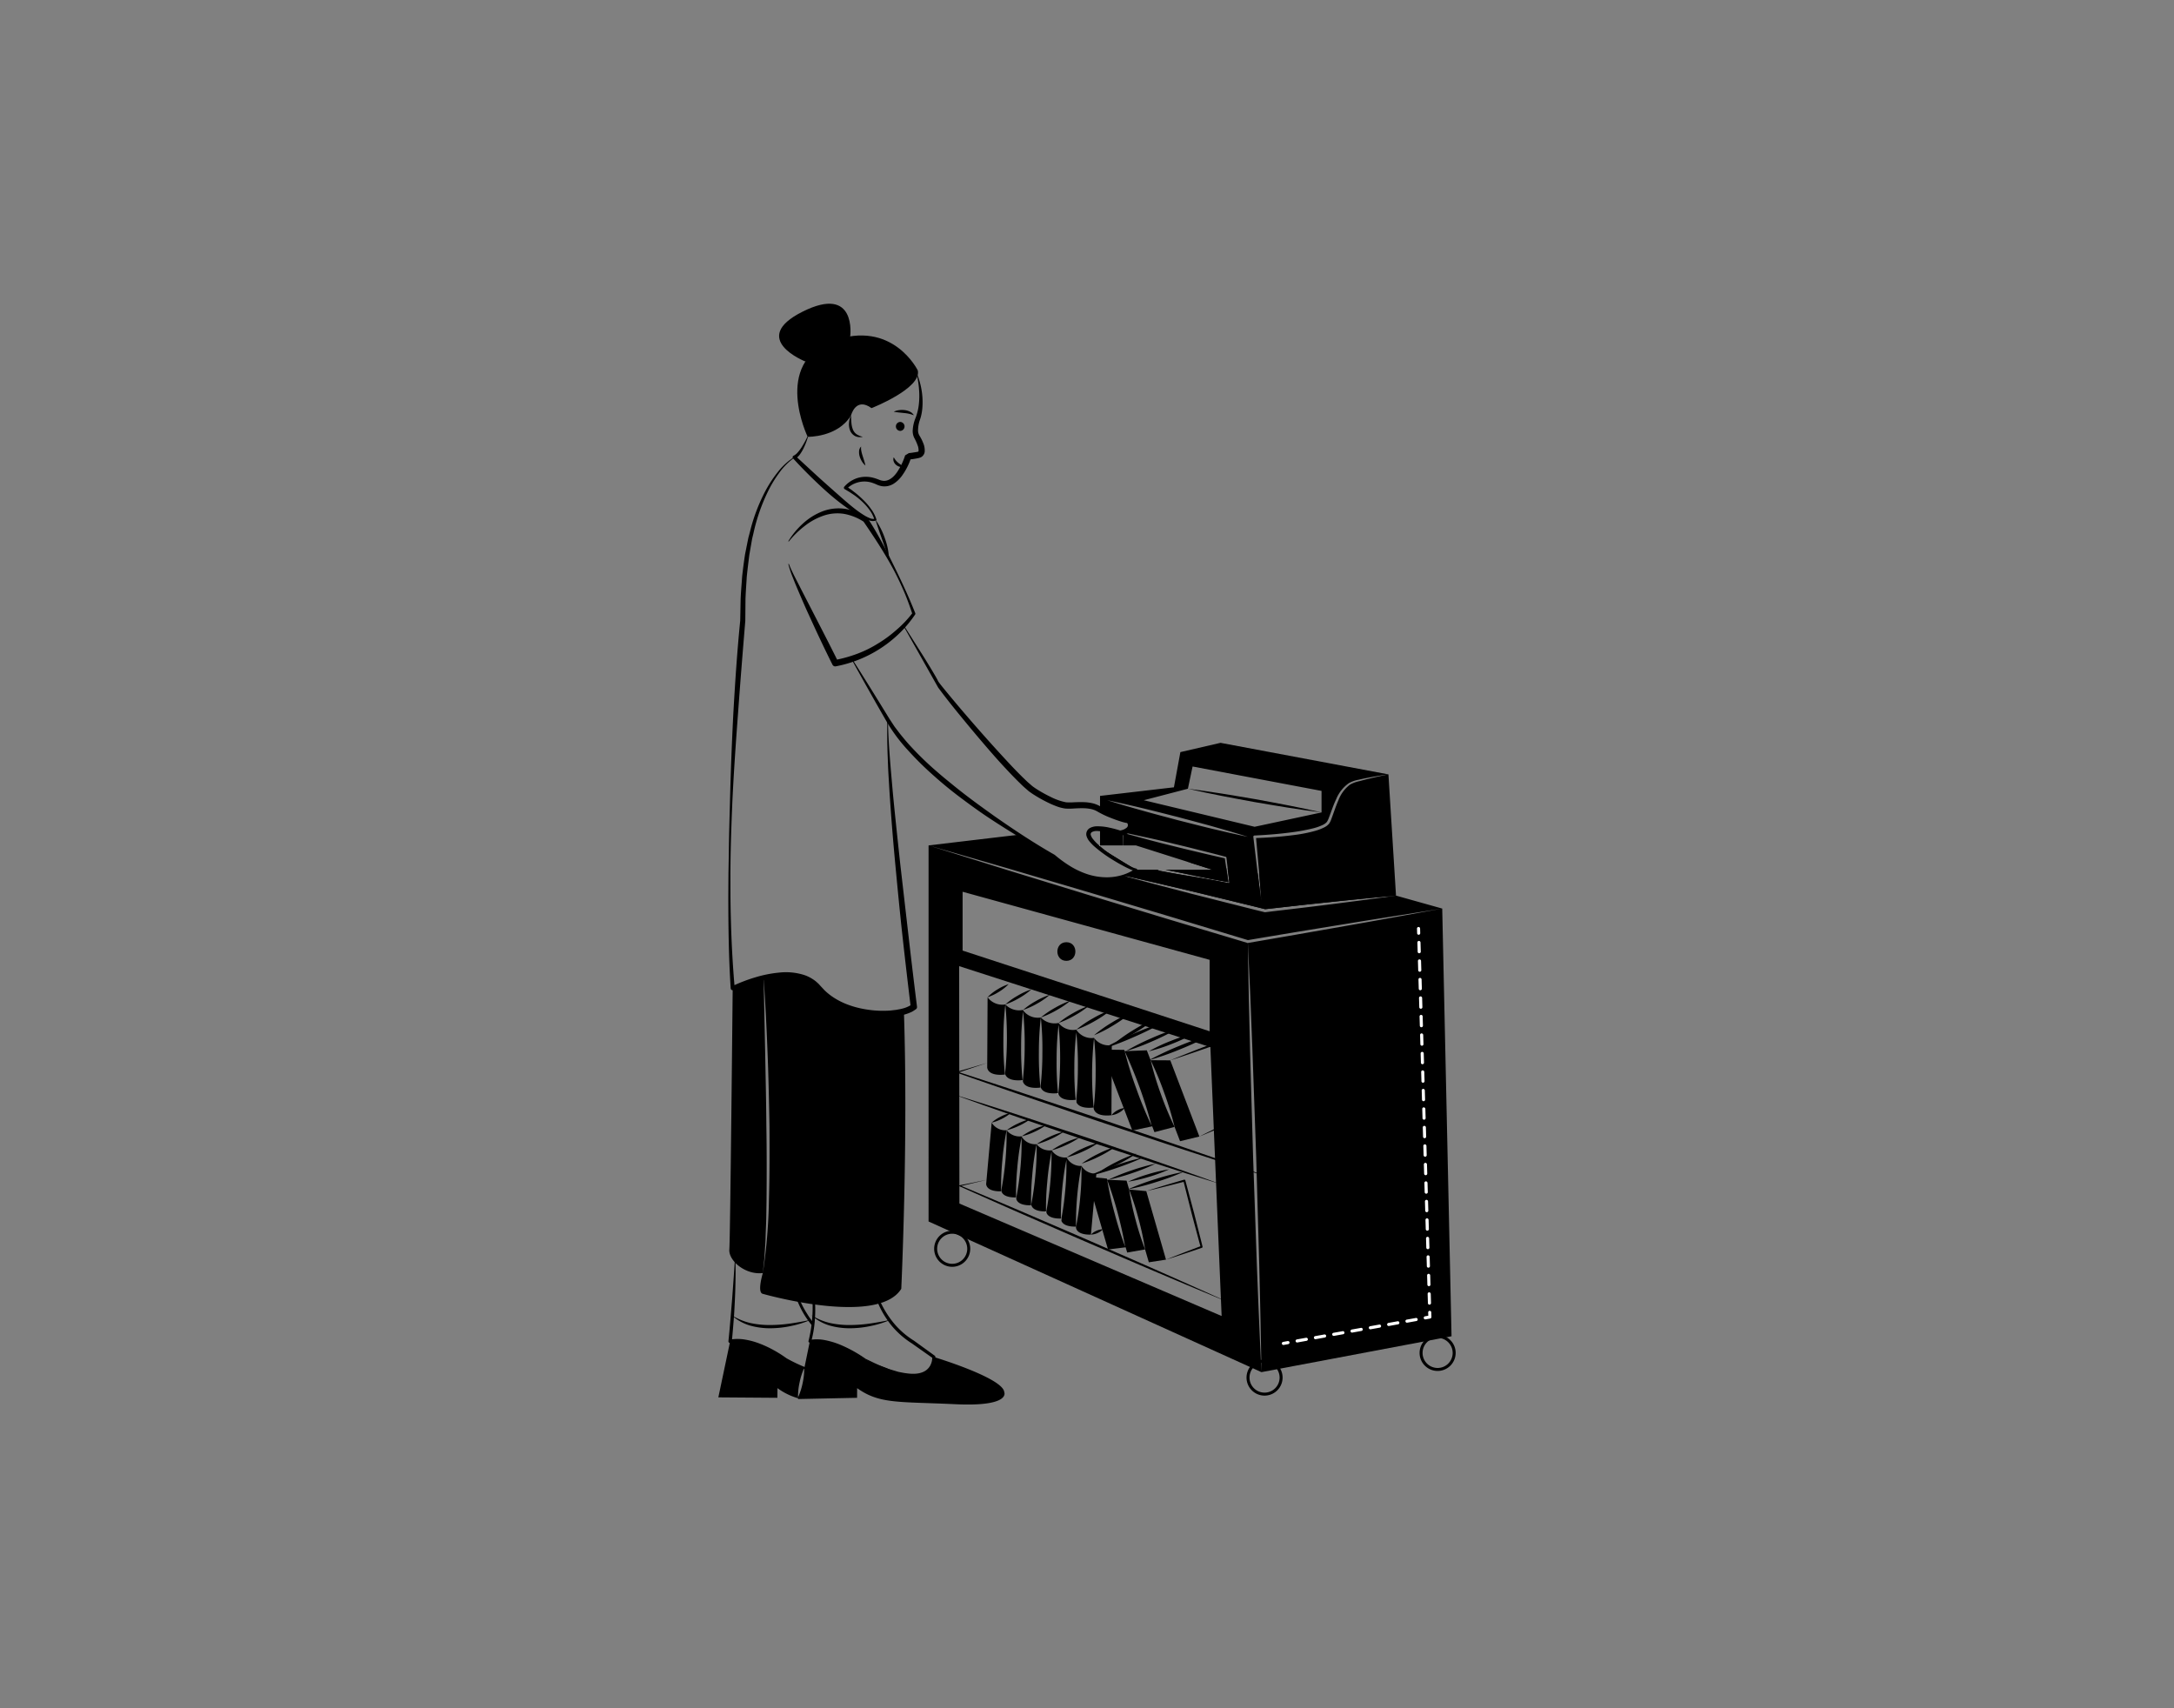 <svg id="Layer_1" data-name="Layer 1" xmlns="http://www.w3.org/2000/svg" viewBox="0 0 700 550"><rect x="0" y="0" width="700" height="550" fill="#808080" stroke="none"/><title>printing paper</title><path d="M394.847,279.516l-12.39-2.01,8,2.55h-15.19q1.17.21,2.34.45c2.33.45,4.67.94,7,1.43,1.84.4,3.7.75,5.55,1.11,1.78.36,3.58.66,5.37.99Zm6.97,23.17c-.04.01-.07.01-.11.02l.2.01Zm5.54-9.96c-.03,0-.06.01-.09.01l.17.01C407.407,292.736,407.387,292.736,407.357,292.726Zm0,0c-.03,0-.06.01-.09.01l.17.01C407.407,292.736,407.387,292.736,407.357,292.726Zm0,0c-.03,0-.06.01-.09.01l.17.01C407.407,292.736,407.387,292.736,407.357,292.726Zm-53.16-19.76v-.03l-.06-.01h-.01l-.43-.07c.16.14.33.28.5.41,1.15.93,2.45,1.87,3.77,2.74.6.39,1.21.78,1.81,1.14.45.28.89.54,1.31.78.2.11.39.22.58.32a29.356,29.356,0,0,0,2.82,1.41c.17.07.33.13.47.18a3.988,3.988,0,0,0,.5.16,2.152,2.152,0,0,0,.29.06Zm51.25,8.26.32,3.95.4,5.27-.7-5.24-.51-4.06-9.66-1.56.54,4.61a.142.142,0,0,1-.12.15h-.05c-1.85-.35-3.7-.73-5.56-1.06-1.85-.33-3.71-.66-5.58-.96-3.72-.61-7.44-1.23-11.15-1.96a.107.107,0,0,1-.06-.02c-.22-.09-.44-.19-.66-.29h-6.91a13.538,13.538,0,0,1-3.79,1.86c3.35.75,6.7,1.53,10.05,2.29l11.83,2.78,11.81,2.86c3.9.96,7.82,1.89,11.71,2.88,7-.77,14-1.59,21.01-2.3,7.04-.74,14.08-1.45,21.13-2.07Zm44.05,7.13c-7.01,1-14.02,1.91-21.04,2.8-7.02.91-14.05,1.69-21.08,2.55a.881.881,0,0,1-.16-.01h-.01c-3.94-.95-7.86-1.97-11.79-2.95l-11.77-2.98-11.76-3.07c-3.37-.9-6.74-1.79-10.1-2.72-4.49,1.43-12.49,1.91-22.38-6.43,0,0-4.7-2.56-11.4-6.79l-29.02,3.44,25.78,7.47,25.74,7.6,25.71,7.68,25.6,7.74q15.585-2.64,31.21-5.16c10.44-1.72,20.9-3.34,31.35-5Zm-42.14,4.37c-.03,0-.06.01-.09.01l.17.01C407.407,292.736,407.387,292.736,407.357,292.726Zm0,0c-.03,0-.06.01-.09.01l.17.01C407.407,292.736,407.387,292.736,407.357,292.726Zm-5.58,10.43.01.45h.01Zm.04-.47c-.04.01-.07.01-.11.02l.2.01Zm-.04.47.01.45h.01Zm.04-.47c-.04.01-.07.01-.11.02l.2.01Zm-.04.47.01.45h.01Zm.04-.47c-.04.01-.07.01-.11.02l.2.01Zm62.56-10.16c-10.41,1.88-20.82,3.81-31.24,5.62q-15.63,2.775-31.28,5.45a.127.127,0,0,1-.06.01l.78,16.87.68,17.32,1.22,34.66.98,34.66c.28,11.56.55,23.11.71,34.67l61.21-11.55Zm-62.56,10.16c-.04.01-.07.01-.11.02l.2.01Zm-.03.92h.01l-.02-.45Zm.03-.92c-.04.01-.07.01-.11.02l.2.01Zm-.04.47.01.45h.01Zm.04-.47c-.04.01-.07.01-.11.02l.2.01Zm-.04.47.01.45h.01Zm2.91,103.99-1.21-34.66-.99-34.66-.4-17.34-.3-16.88a.675.675,0,0,1-.14-.02l-25.71-7.7-25.68-7.8-25.66-7.88-25.61-8.01V393.276l107.18,48.51C405.597,430.246,405.137,418.697,404.687,407.146Zm-94.74-120.03,79.54,21.92v23l-79.54-25.98Zm-1.03,100.39-.08-76.44,80.89,26.08,3.62,86.57Zm92.9-84.82c-.04.01-.07.01-.11.02l.2.01Zm-.04.47.01.45h.01Zm5.58-10.43c-.03,0-.06.01-.09.01l.17.01C407.407,292.736,407.387,292.736,407.357,292.726Z"/><polygon points="401.797 303.606 401.787 303.606 401.777 303.156 401.797 303.606" fill="#fff"/><path d="M401.907,302.716l-.2-.01c.04-.01.07-.01.11-.02Z" fill="#fff"/><polygon points="401.797 303.606 401.787 303.606 401.777 303.156 401.797 303.606" fill="#fff"/><path d="M394.847,279.516l-.47-3.17c-2.71-.61-5.41-1.23-8.11-1.88q-4.14-.96-8.27-2-4.14-1.005-8.25-2.1l-8.11-2.2-.04,4.03h4.15l16.71,5.31,8,2.55h-15.19q1.17.21,2.34.45c2.33.45,4.67.94,7,1.43,1.84.4,3.7.75,5.55,1.11,1.78.36,3.58.66,5.37.99Zm0,0-.47-3.17c-2.71-.61-5.41-1.23-8.11-1.88q-4.14-.96-8.27-2-4.14-1.005-8.25-2.1l-8.11-2.2-.04,4.03h4.15l16.71,5.31,8,2.55h-15.19q1.17.21,2.34.45c2.33.45,4.67.94,7,1.43,1.84.4,3.7.75,5.55,1.11,1.78.36,3.58.66,5.37.99Zm0,0-.47-3.17c-2.71-.61-5.41-1.23-8.11-1.88q-4.14-.96-8.27-2-4.14-1.005-8.25-2.1l-8.11-2.2-.04,4.03h4.15l16.71,5.31,8,2.55h-15.19q1.17.21,2.34.45c2.33.45,4.67.94,7,1.43,1.84.4,3.7.75,5.55,1.11,1.78.36,3.58.66,5.37.99Zm0,0-.47-3.17c-2.71-.61-5.41-1.23-8.11-1.88q-4.14-.96-8.27-2-4.14-1.005-8.25-2.1l-8.11-2.2-.04,4.03h4.15l16.71,5.31,8,2.55h-15.19q1.17.21,2.34.45c2.33.45,4.67.94,7,1.43,1.84.4,3.7.75,5.55,1.11,1.78.36,3.58.66,5.37.99Zm0,0-.47-3.17c-2.71-.61-5.41-1.23-8.11-1.88q-4.14-.96-8.27-2-4.14-1.005-8.25-2.1l-8.11-2.2-.04,4.03h4.15l16.71,5.31,8,2.55h-15.19q1.17.21,2.34.45c2.33.45,4.67.94,7,1.43,1.84.4,3.7.75,5.55,1.11,1.78.36,3.58.66,5.37.99Zm0,0-.47-3.17c-2.71-.61-5.41-1.23-8.11-1.88q-4.14-.96-8.27-2-4.14-1.005-8.25-2.1l-8.11-2.2-.04,4.03h4.15l16.71,5.31,8,2.55h-15.19q1.17.21,2.34.45c2.33.45,4.67.94,7,1.43,1.84.4,3.7.75,5.55,1.11,1.78.36,3.58.66,5.37.99Zm0,0-.47-3.17c-2.71-.61-5.41-1.23-8.11-1.88q-4.14-.96-8.27-2-4.14-1.005-8.25-2.1l-8.11-2.2-.04,4.03h4.15l16.71,5.31,8,2.55h-15.19q1.17.21,2.34.45c2.33.45,4.67.94,7,1.43,1.84.4,3.7.75,5.55,1.11,1.78.36,3.58.66,5.37.99Zm-33.37-11.44c-.25.07-.52.13-.82.19a28.99,28.99,0,0,0-6.46-1.45v5.38h7.32Zm-7.28,4.89v.3c1.15.93,2.45,1.87,3.77,2.74.61.4,1.22.79,1.81,1.14.45.28.89.54,1.31.78.2.11.39.22.58.32a29.356,29.356,0,0,0,2.82,1.41c.17.07.33.13.47.18a3.988,3.988,0,0,0,.5.16,2.152,2.152,0,0,0,.29.06Zm92.86-23.64c-2.12.43-4.23.89-6.33,1.4-1.05.25-2.09.53-3.13.81a9.793,9.793,0,0,0-2.94,1.11,11.205,11.205,0,0,0-3.69,4.98c-.86,1.95-1.51,4-2.28,6.05a5.724,5.724,0,0,1-.78,1.57,4.786,4.786,0,0,1-1.41,1.09,16.056,16.056,0,0,1-3.12,1.2,45.573,45.573,0,0,1-6.42,1.28c-4.16.55-8.33.86-12.52,1.01l.9,10.08.11,1.32.32,3.95.4,5.27-.7-5.24-.51-4.06-.15-1.18-1.25-10.5a.408.408,0,0,1,.36-.46h.04c4.3-.2,8.61-.55,12.87-1.16a57.357,57.357,0,0,0,6.29-1.23,15.873,15.873,0,0,0,2.94-1.09,4.118,4.118,0,0,0,1.15-.86,5.403,5.403,0,0,0,.65-1.32c.78-1.99,1.42-4.07,2.38-6.05a11.75,11.75,0,0,1,4.1-5.16,10.243,10.243,0,0,1,3.13-1.09c1.06-.25,2.12-.47,3.18-.67,2.13-.41,4.26-.77,6.41-1.05l-54.06-10.16-12.93,2.99-2.08,11.33-23.79,2.77v4.42a35.101,35.101,0,0,0,8.89,3.44c.75,0,2.27,2.74-1.38,3.89l8.19,1.78q4.155.915,8.28,1.93c2.76.66,5.51,1.33,8.26,2.04q4.125,1.02,8.25,2.11a.265.265,0,0,1,.2.22l.41,3.5.54,4.61a.142.142,0,0,1-.12.15h-.05c-1.85-.35-3.7-.73-5.56-1.06-1.85-.33-3.71-.66-5.58-.96-3.72-.61-7.44-1.23-11.15-1.96a.107.107,0,0,1-.06-.02c-.22-.09-.44-.19-.66-.29h-6.91a13.538,13.538,0,0,1-3.79,1.86c3.35.75,6.7,1.53,10.05,2.29l11.83,2.78,11.81,2.86c3.9.96,7.82,1.89,11.71,2.88,7-.77,14-1.59,21.01-2.3,7.04-.74,14.08-1.45,21.13-2.07Zm-64.57,4.62,1.51-7.16,41.52,7.86v6.93l-21.54,4.62-35.69-8.55Zm7.88,12.91c-3.8-.91-7.57-1.89-11.35-2.84-3.76-1.02-7.54-1.99-11.29-3.06-3.75-1.05-7.5-2.13-11.22-3.31,3.82.78,7.62,1.67,11.41,2.57,3.8.91,7.57,1.89,11.35,2.84,3.76,1.02,7.54,1.99,11.29,3.05l5.62,1.61c1.87.57,3.74,1.11,5.6,1.71-1.91-.38-3.81-.83-5.72-1.24Zm4.48,12.66-.47-3.17c-2.71-.61-5.41-1.23-8.11-1.88q-4.14-.96-8.27-2-4.14-1.005-8.25-2.1l-8.11-2.2-.04,4.03h4.15l16.71,5.31,8,2.55h-15.19q1.17.21,2.34.45c2.33.45,4.67.94,7,1.43,1.84.4,3.7.75,5.55,1.11,1.78.36,3.58.66,5.37.99Zm12.51,13.21c-.03,0-.06.01-.09.01l.17.01C407.407,292.736,407.387,292.736,407.357,292.726Zm-12.51-13.21-.47-3.17c-2.71-.61-5.41-1.23-8.11-1.88q-4.14-.96-8.27-2-4.14-1.005-8.25-2.1l-8.11-2.2-.04,4.03h4.15l16.71,5.31,8,2.55h-15.19q1.17.21,2.34.45c2.33.45,4.67.94,7,1.43,1.84.4,3.7.75,5.55,1.11,1.78.36,3.58.66,5.37.99Zm0,0-.47-3.17c-2.71-.61-5.41-1.23-8.11-1.88q-4.14-.96-8.27-2-4.14-1.005-8.25-2.1l-8.11-2.2-.04,4.03h4.15l16.71,5.31,8,2.55h-15.19q1.17.21,2.34.45c2.33.45,4.67.94,7,1.43,1.84.4,3.7.75,5.55,1.11,1.78.36,3.58.66,5.37.99Zm0,0-.47-3.17c-2.71-.61-5.41-1.23-8.11-1.88q-4.14-.96-8.27-2-4.14-1.005-8.25-2.1l-8.11-2.2-.04,4.03h4.15l16.71,5.31,8,2.55h-15.19q1.17.21,2.34.45c2.33.45,4.67.94,7,1.43,1.84.4,3.7.75,5.55,1.11,1.78.36,3.58.66,5.37.99Zm0,0-.47-3.17c-2.71-.61-5.41-1.23-8.11-1.88q-4.14-.96-8.27-2-4.14-1.005-8.25-2.1l-8.11-2.2-.04,4.03h4.15l16.71,5.31,8,2.55h-15.19q1.17.21,2.34.45c2.33.45,4.67.94,7,1.43,1.84.4,3.7.75,5.55,1.11,1.78.36,3.58.66,5.37.99Zm0,0-.47-3.17c-2.71-.61-5.41-1.23-8.11-1.88q-4.14-.96-8.27-2-4.14-1.005-8.25-2.1l-8.11-2.2-.04,4.03h4.15l16.71,5.31,8,2.55h-15.19q1.17.21,2.34.45c2.33.45,4.67.94,7,1.43,1.84.4,3.7.75,5.55,1.11,1.78.36,3.58.66,5.37.99Z"/><path d="M407.437,292.746l-.17-.01c.03,0,.06-.01.09-.01C407.387,292.736,407.407,292.736,407.437,292.746Z" fill="#fff"/><path d="M382.491,253.949c3.62.44,7.221.984,10.82,1.543,3.599.557,7.183,1.2,10.776,1.795,3.579.672,7.165,1.304,10.737,2.015,3.572.712,7.141,1.438,10.691,2.27-3.62-.438-7.222-.982-10.821-1.541-3.599-.56-7.183-1.199-10.775-1.797-3.578-.675-7.165-1.303-10.737-2.016C389.611,255.507,386.042,254.78,382.491,253.949Z"/><path d="M407.171,449.342a5.807,5.807,0,1,1,5.807-5.807A5.813,5.813,0,0,1,407.171,449.342Zm0-10.651a4.844,4.844,0,1,0,4.844,4.845A4.849,4.849,0,0,0,407.171,438.69Z"/><path d="M306.595,407.869a5.807,5.807,0,1,1,5.807-5.807A5.813,5.813,0,0,1,306.595,407.869Zm0-10.65a4.844,4.844,0,1,0,4.844,4.844A4.849,4.849,0,0,0,306.595,397.218Z"/><path d="M462.896,441.402a5.807,5.807,0,1,1,5.807-5.807A5.813,5.813,0,0,1,462.896,441.402Zm0-10.65a4.844,4.844,0,1,0,4.844,4.844A4.849,4.849,0,0,0,462.896,430.752Z"/><path d="M306.595,352.21c7.294,2.237,14.555,4.576,21.81,6.931l21.726,7.18,21.653,7.396,10.801,3.775,10.767,3.874-10.922-3.415-10.888-3.514L349.816,367.255l-21.653-7.398C320.959,357.353,313.76,354.833,306.595,352.21Z"/><path d="M391.455,371.647c.332-3.683.772-7.351,1.228-11.017.445-3.667.966-7.323,1.488-10.979.545-3.652,1.092-7.305,1.714-10.946l.938-5.461c.348-1.815.663-3.635,1.04-5.446-.156,1.843-.375,3.677-.561,5.516l-.665,5.501c-.446,3.667-.967,7.323-1.49,10.979-.546,3.652-1.093,7.304-1.716,10.946C392.819,364.382,392.191,368.023,391.455,371.647Z"/><path d="M317.653,379.871l-8.612,2.078.03-.315c7.277,3.064,14.554,6.129,21.806,9.251,7.248,3.132,14.518,6.212,21.748,9.387,7.231,3.17,14.484,6.292,21.694,9.51,7.226,3.181,14.426,6.425,21.622,9.677-7.294-3.026-14.583-6.062-21.846-9.159-7.279-3.06-14.516-6.218-21.774-9.326-7.26-3.104-14.479-6.302-21.721-9.449-7.237-3.156-14.449-6.371-21.662-9.585a.165.165,0,0,1-.09-.216.175.175,0,0,1,.12-.099Z"/><path d="M328.968,365.86a21.167,21.167,0,0,1,3.767-2.169,20.926,20.926,0,0,1,4.099-1.447,20.921,20.921,0,0,1-3.767,2.169A21.167,21.167,0,0,1,328.968,365.86Z"/><path d="M324.117,363.896a20.381,20.381,0,0,1,3.674-2.167,20.147,20.147,0,0,1,4.012-1.448,20.131,20.131,0,0,1-3.674,2.167A20.381,20.381,0,0,1,324.117,363.896Z"/><path d="M319.269,361.456a13.992,13.992,0,0,1,2.949-1.938,13.828,13.828,0,0,1,3.307-1.229,13.829,13.829,0,0,1-2.949,1.938A13.991,13.991,0,0,1,319.269,361.456Z"/><path d="M333.768,368.395a26.062,26.062,0,0,1,4.206-2.37,25.78,25.78,0,0,1,4.538-1.649,25.758,25.758,0,0,1-4.206,2.37A26.058,26.058,0,0,1,333.768,368.395Z"/><path d="M338.619,370.36a27.242,27.242,0,0,1,4.304-2.415,26.928,26.928,0,0,1,4.636-1.694,26.909,26.909,0,0,1-4.304,2.415A27.221,27.221,0,0,1,338.619,370.36Z"/><path d="M343.44,372.661a31.249,31.249,0,0,1,4.937-2.786A30.871,30.871,0,0,1,353.697,367.917a30.889,30.889,0,0,1-4.937,2.786A31.228,31.228,0,0,1,343.44,372.661Z"/><path d="M348.291,374.638a36.802,36.802,0,0,1,5.225-3.098,36.412,36.412,0,0,1,5.621-2.303,36.365,36.365,0,0,1-5.225,3.098A36.796,36.796,0,0,1,348.291,374.638Z"/><path d="M324.117,363.896a85.412,85.412,0,0,0-1.38,9.79,87.761,87.761,0,0,0-.39,9.87s-4.48.32-4.82-2.3l1.78-19.8A5.12,5.12,0,0,0,324.117,363.896Z"/><path d="M333.767,368.396a85.412,85.412,0,0,0-1.38,9.79,87.747,87.747,0,0,0-.39,9.87s-4.4.31-4.8-2.23v-.01a90.646,90.646,0,0,0,1.35-9.65,85.624,85.624,0,0,0,.38-9.88,85.395,85.395,0,0,0-1.38,9.79,87.512,87.512,0,0,0-.39,9.45c-.44.03-4.37.16-4.76-2.22a98.369,98.369,0,0,0,1.72-19.41,5.346,5.346,0,0,0,4.85,1.96l-.01.1A5.12,5.12,0,0,0,333.767,368.396Z"/><path d="M353.027,377.836l-1.76,19.66s-4.48.32-4.82-2.3l.01-.13v-.01a87.809,87.809,0,0,0,1.38-9.78,85.617,85.617,0,0,0,.38-9.88,97.188,97.188,0,0,0-1.76,19.52c-.27.02-4.33.22-4.78-2.18a88.512,88.512,0,0,0,1.31-9.44,85.366,85.366,0,0,0,.38-9.87,87.657,87.657,0,0,0-1.38,9.79,86.4,86.4,0,0,0-.39,9.11c-.6.03-4.3.11-4.72-2.17a98.676,98.676,0,0,0,1.7-19.32,85.395,85.395,0,0,0-1.38,9.79,86.484,86.484,0,0,0-.4,9.4c-.48.03-4.36.15-4.75-2.22a85.644,85.644,0,0,0,1.33-9.53,83.456,83.456,0,0,0,.39-9.88,5.346,5.346,0,0,0,4.85,1.96,5.143,5.143,0,0,0,4.82,2.3,5.065,5.065,0,0,0,4.79,2.73A5.111,5.111,0,0,0,353.027,377.836Z"/><path d="M353.697,377.477a46.622,46.622,0,0,1,5.91-3.439,46.07,46.07,0,0,1,6.307-2.644,46.095,46.095,0,0,1-5.91,3.439A46.592,46.592,0,0,1,353.697,377.477Z"/><path d="M322.397,383.306a2.196,2.196,0,0,1-.05.25l.03-.33A.189.189,0,0,0,322.397,383.306Z" fill="#fff"/><path d="M332.047,387.806a2.209,2.209,0,0,1-.05.25l.03-.33A.189.189,0,0,0,332.047,387.806Z" fill="#fff"/><path d="M336.877,390.156c-.02.12-.05.23-.07.35-.01-.16-.01-.32-.01-.48h.05A.611.611,0,0,0,336.877,390.156Z" fill="#fff"/><path d="M341.647,392.606a.493.493,0,0,0,.03.13c-.02.12-.05.23-.07.35-.01-.25-.02-.51-.01-.76h.08Z" fill="#fff"/><path d="M346.467,394.916l-.01.14v-.14Z" fill="#fff"/><path d="M327.177,385.756a.142.142,0,0,0,.02.06v.01c-.01.04-.02.09-.03.13,0-.14-.01-.29-.01-.43h.04Z" fill="#fff"/><path d="M351.264,397.498a5.338,5.338,0,0,1,1.784-1.22,5.282,5.282,0,0,1,2.105-.493,5.279,5.279,0,0,1-1.784,1.22A5.342,5.342,0,0,1,351.264,397.498Z"/><path d="M363.106,382.954a81.677,81.677,0,0,1,8.884-3.306,80.722,80.722,0,0,1,9.176-2.377,80.771,80.771,0,0,1-8.884,3.306A81.727,81.727,0,0,1,363.106,382.954Z"/><path d="M356.792,379.876a65.374,65.374,0,0,1,7.509-3.026,64.539,64.539,0,0,1,7.796-2.185,64.583,64.583,0,0,1-7.509,3.026A65.285,65.285,0,0,1,356.792,379.876Z"/><path d="M363.252,380.457a47.523,47.523,0,0,1,6.473-2.408,46.989,46.989,0,0,1,6.729-1.557,47.015,47.015,0,0,1-6.473,2.408A47.553,47.553,0,0,1,363.252,380.457Z"/><path d="M365.647,392.766a90.663,90.663,0,0,0,3.06,9.51l-5.77,1-.49-1.69-5.68.71-6.8-23.46,6.42.63.11.37a107.251,107.251,0,0,0,2.42,10.94,110.035,110.035,0,0,0,3.39,10.67,127.675,127.675,0,0,0-5.81-21.61l6.24.29.83,2.87A87.448,87.448,0,0,0,365.647,392.766Z"/><path d="M375.437,405.566l-5.53.85-1.2-4.14a89.287,89.287,0,0,0-2.09-9.77,86.923,86.923,0,0,0-3.05-9.51l5.52.5Z"/><path d="M350.139,378.783a90.163,90.163,0,0,1,8.854-3.484,89.071,89.071,0,0,1,9.14-2.643,89.126,89.126,0,0,1-8.854,3.484A90.156,90.156,0,0,1,350.139,378.783Z"/><path d="M375.439,405.569c3.762-1.534,7.556-2.977,11.352-4.413l-.197.373c-.503-1.766-.954-3.546-1.434-5.318l-1.419-5.322-2.704-10.679.399.231c-4.106,1.051-8.211,2.103-12.345,3.052,4.039-1.294,8.107-2.485,12.174-3.677a.319.319,0,0,1,.395.216l.002.006.002.009,2.842,10.643,1.354,5.339c.445,1.781.917,3.555,1.339,5.343l.003.012a.308.308,0,0,1-.2.361C383.161,403.054,379.316,404.357,375.439,405.569Z"/><path d="M317.879,342.216l-9.61,3.196.004-.361c8.585,2.79,17.17,5.58,25.733,8.439,8.558,2.87,17.138,5.678,25.679,8.599,8.543,2.915,17.106,5.772,25.63,8.744,8.539,2.928,17.053,5.93,25.564,8.942-8.6-2.746-17.197-5.501-25.769-8.33-8.587-2.785-17.135-5.685-25.703-8.528-8.57-2.837-17.101-5.785-25.654-8.673-8.549-2.899-17.074-5.866-25.6-8.833l-.005-.002a.189.189,0,0,1,.009-.36Z"/><path d="M329.419,325.165a24.173,24.173,0,0,1,4.083-2.833,23.9,23.9,0,0,1,4.53-2.043,23.9,23.9,0,0,1-4.083,2.833A24.175,24.175,0,0,1,329.419,325.165Z"/><path d="M323.704,323.395a23.284,23.284,0,0,1,3.977-2.823,23.022,23.022,0,0,1,4.431-2.036,23.006,23.006,0,0,1-3.977,2.823A23.269,23.269,0,0,1,323.704,323.395Z"/><path d="M317.947,321.082a15.982,15.982,0,0,1,3.172-2.492,15.8,15.8,0,0,1,3.649-1.719,15.782,15.782,0,0,1-3.172,2.492A15.974,15.974,0,0,1,317.947,321.082Z"/><path d="M335.131,327.591a29.77,29.77,0,0,1,4.564-3.105,29.45,29.45,0,0,1,5.011-2.315,29.431,29.431,0,0,1-4.564,3.105A29.765,29.765,0,0,1,335.131,327.591Z"/><path d="M340.847,329.362a31.077,31.077,0,0,1,4.67-3.166,30.744,30.744,0,0,1,5.118-2.376,30.741,30.741,0,0,1-4.67,3.166A31.095,31.095,0,0,1,340.847,329.362Z"/><path d="M346.561,331.519a35.73,35.73,0,0,1,5.356-3.649,35.328,35.328,0,0,1,5.872-2.743,35.291,35.291,0,0,1-5.356,3.649A35.71,35.71,0,0,1,346.561,331.519Z"/><path d="M352.277,333.304A42.082,42.082,0,0,1,357.931,329.271a41.639,41.639,0,0,1,6.182-3.165,41.592,41.592,0,0,1-5.654,4.033A42.083,42.083,0,0,1,352.277,333.304Z"/><path d="M323.704,323.395a97.645,97.645,0,0,0-.629,11.286,100.333,100.333,0,0,0,.506,11.282s-5.073.796-5.712-2.156l.121-22.728A5.853,5.853,0,0,0,323.704,323.395Z"/><path d="M335.131,327.592a97.645,97.645,0,0,0-.629,11.286,100.316,100.316,0,0,0,.506,11.282s-4.983.777-5.683-2.078l-.001-.011a103.629,103.629,0,0,0,.609-11.123,97.891,97.891,0,0,0-.518-11.292,97.627,97.627,0,0,0-.629,11.286,100.047,100.047,0,0,0,.466,10.803c-.498.077-4.963.603-5.636-2.071a112.459,112.459,0,0,0,.09-22.278,6.112,6.112,0,0,0,5.714,1.766l-.002.115A5.853,5.853,0,0,0,335.131,327.592Z"/><path d="M357.981,336.492l-.112,22.566s-5.073.796-5.712-2.156l-.001-.149-.001-.011a100.387,100.387,0,0,0,.63-11.274,97.879,97.879,0,0,0-.519-11.292,111.112,111.112,0,0,0-.125,22.407c-.306.049-4.911.668-5.655-2.023a101.194,101.194,0,0,0,.583-10.88,97.598,97.598,0,0,0-.518-11.28,100.215,100.215,0,0,0-.629,11.285,98.78,98.78,0,0,0,.433,10.416c-.681.092-4.888.539-5.586-2.017a112.814,112.814,0,0,0,.076-22.173,97.629,97.629,0,0,0-.629,11.286,98.876,98.876,0,0,0,.449,10.747c-.544.08-4.952.591-5.625-2.072a97.914,97.914,0,0,0,.597-10.985,95.416,95.416,0,0,0-.507-11.293,6.111,6.111,0,0,0,5.714,1.766,5.88,5.88,0,0,0,5.712,2.156,5.79,5.79,0,0,0,5.72,2.649A5.844,5.844,0,0,0,357.981,336.492Z"/><path d="M358.709,336.017a53.35,53.35,0,0,1,6.402-4.487,52.725,52.725,0,0,1,6.93-3.619,52.727,52.727,0,0,1-6.402,4.487A53.325,53.325,0,0,1,358.709,336.017Z"/><path d="M323.614,345.672a2.509,2.509,0,0,1-.033.29l.002-.379A.217.217,0,0,0,323.614,345.672Z" fill="#fff"/><path d="M335.041,349.87a2.524,2.524,0,0,1-.033.29l.002-.379A.216.216,0,0,0,335.041,349.87Z" fill="#fff"/><path d="M340.769,352.082c-.011.138-.035.267-.046.405-.027-.181-.042-.364-.058-.546l.057-.005A.699.699,0,0,0,340.769,352.082Z" fill="#fff"/><path d="M346.439,354.413a.563.563,0,0,0,.047.145c-.011.139-.035.267-.046.406-.035-.284-.072-.579-.085-.865l.091-.008Z" fill="#fff"/><path d="M352.152,356.581l.002.161-.013-.16Z" fill="#fff"/><path d="M329.295,348.003a.163.163,0,0,0,.029.066l.001.011c-.008.047-.014.104-.022.151-.013-.159-.039-.329-.053-.489l.046-.004Z" fill="#fff"/><path d="M357.866,359.059a6.098,6.098,0,0,1,1.915-1.562,6.029,6.029,0,0,1,2.35-.765,6.029,6.029,0,0,1-1.915,1.562A6.097,6.097,0,0,1,357.866,359.059Z"/><path d="M369.955,341.351a93.4,93.4,0,0,1,9.802-4.622,92.301,92.301,0,0,1,10.225-3.592,92.301,92.301,0,0,1-9.802,4.622A93.397,93.397,0,0,1,369.955,341.351Z"/><path d="M362.466,338.453a74.709,74.709,0,0,1,8.263-4.17,73.789,73.789,0,0,1,8.67-3.24,73.825,73.825,0,0,1-8.263,4.17A74.702,74.702,0,0,1,362.466,338.453Z"/><path d="M369.882,338.492a54.38,54.38,0,0,1,7.142-3.366,53.752,53.752,0,0,1,7.515-2.421,53.783,53.783,0,0,1-7.142,3.366A54.439,54.439,0,0,1,369.882,338.492Z"/><path d="M373.795,352.284a103.652,103.652,0,0,0,4.402,10.539l-6.477,1.695-.721-1.878-6.402,1.356-10.006-26.071,7.374.099.161.411a122.615,122.615,0,0,0,3.81,12.23,125.795,125.795,0,0,0,4.889,11.829,145.968,145.968,0,0,0-8.7-24.059l7.137-.27,1.222,3.189A99.979,99.979,0,0,0,373.795,352.284Z"/><path d="M386.181,365.924l-6.218,1.501-1.766-4.601a102.078,102.078,0,0,0-3.322-10.929,99.374,99.374,0,0,0-4.39-10.54l6.336.038Z"/><path d="M354.782,337.848a103.1,103.1,0,0,1,9.751-4.821,101.832,101.832,0,0,1,10.158-3.891,101.898,101.898,0,0,1-9.751,4.821A103.093,103.093,0,0,1,354.782,337.848Z"/><path d="M386.183,365.926c2.065-1.062,4.156-2.07,6.233-3.105l6.275-3.015-.188.444c-.743-1.964-1.429-3.948-2.146-5.92l-2.129-5.926-4.109-11.905.477.225c-4.576,1.593-9.152,3.186-13.77,4.665,4.477-1.863,8.996-3.611,13.514-5.361a.365.365,0,0,1,.471.208l.003.007.004.01,4.263,11.851,2.057,5.952c.678,1.987,1.387,3.962,2.04,5.958l.005.014a.351.351,0,0,1-.193.43l-6.382,2.781C390.465,364.132,388.337,365.057,386.183,365.926Z"/><polygon points="354.197 272.197 354.197 272.966 354.137 272.926 354.127 272.926 352.947 272.197 354.197 272.197" fill="#fff"/><polyline points="361.517 272.196 361.597 272.256 361.597 272.196 361.517 272.196" fill="none"/><path d="M343.361,309.361c3.861,0,3.867-6,0-6-3.861,0-3.867,6,0,6Z"/><path d="M278.656,149.883a5.062,5.062,0,0,1-1.103-1.278,6.66,6.66,0,0,1-.713-1.529,4.725,4.725,0,0,1-.231-1.714,2.293,2.293,0,0,1,.661-1.602,4.652,4.652,0,0,0,.089,1.558,12.927,12.927,0,0,0,.399,1.47C278.055,147.781,278.427,148.762,278.656,149.883Z"/><path d="M287.78,132.558a5.288,5.288,0,0,1,1.678-.497,6.894,6.894,0,0,1,1.749-.029,5.246,5.246,0,0,1,1.718.48,2.809,2.809,0,0,1,1.323,1.201,10.306,10.306,0,0,0-3.15-.726C290.028,132.849,288.94,132.796,287.78,132.558Z"/><path d="M289.859,138.737a1.445,1.445,0,0,0,0-2.888,1.445,1.445,0,0,0,0,2.888Z"/><path d="M291.014,150.332a2.535,2.535,0,0,1-1.3-.041,3.224,3.224,0,0,1-1.179-.605,2.636,2.636,0,0,1-.781-1.127,1.887,1.887,0,0,1,.025-1.332,8.132,8.132,0,0,0,.642.986,5.741,5.741,0,0,0,.732.736C289.695,149.406,290.319,149.789,291.014,150.332Z"/><path d="M260.06,140.643s9.702.231,13.976-6.93c0,0,1.502-6.006,6.584-2.31,0,0,16.17-6.353,14.9-12.128,0,0-8.085-16.632-27.489-9.471S260.06,140.643,260.06,140.643Z"/><path d="M274.036,133.713c.016.801.035,1.569.1,2.318a7.662,7.662,0,0,0,.438,2.124,3.505,3.505,0,0,0,1.186,1.619,6.282,6.282,0,0,0,2.052.871,3.657,3.657,0,0,1-2.435-.224,3.496,3.496,0,0,1-1.703-1.925,5.49,5.49,0,0,1-.287-2.468A6.274,6.274,0,0,1,274.036,133.713Z"/><path d="M259.32,116.395s-18.433-7.283-.877-16.061,15.315,7.959,15.315,7.959"/><path d="M260.151,140.676a22.002,22.002,0,0,1-1.467,3.756,12.142,12.142,0,0,1-1.053,1.772,5.227,5.227,0,0,1-1.596,1.518l.148-.884,6.132,5.659c2.046,1.883,4.126,3.724,6.199,5.566,2.086,1.826,4.136,3.696,6.3,5.41a35.409,35.409,0,0,0,3.355,2.392,10.721,10.721,0,0,0,1.8.919,2.86,2.86,0,0,0,1.802.241l-.195.362a10.409,10.409,0,0,0-1.527-3.099,18.235,18.235,0,0,0-2.323-2.665,23.642,23.642,0,0,0-2.743-2.247l-1.479-.983-1.528-.904a.515.515,0,0,1-.183-.705.564.564,0,0,1,.053-.074,9.318,9.318,0,0,1,2.706-2.15,8.621,8.621,0,0,1,3.33-1.007,9.48,9.48,0,0,1,3.48.323,15.09,15.09,0,0,1,1.643.564,4.633,4.633,0,0,0,1.297.352c1.741.228,3.347-1.064,4.486-2.689a21.381,21.381,0,0,0,2.656-5.491l1.186-.713-.1-.015c-.006-0-.007-0,0-0l.036-0.0.111-.005.264-.023.57-.07,1.179-.183.596-.1.149-.026a.613.613,0,0,0,.062-.025.408.408,0,0,1,.116-.026c.061-.058.093-.042.153-.232a4.389,4.389,0,0,0-.33-1.885,15.535,15.535,0,0,0-.933-2.082l.035.054a4.939,4.939,0,0,1-.632-3.029,12.168,12.168,0,0,1,.527-2.704c.156-.508.31-.83.458-1.232a10.613,10.613,0,0,0,.376-1.17,16.056,16.056,0,0,0,.521-2.413,24.39,24.39,0,0,0,.155-5.013,29.839,29.839,0,0,0-.745-5.031.096.096,0,0,1,.066-.119.101.101,0,0,1,.116.057,25.532,25.532,0,0,1,1.361,5,23.557,23.557,0,0,1,.281,5.231,17.019,17.019,0,0,1-.35,2.638,12,12,0,0,1-.345,1.291c-.128.408-.307.876-.379,1.193a10.565,10.565,0,0,0-.34,2.344,3.291,3.291,0,0,0,.431,1.905l.024.036.011.019a14.619,14.619,0,0,1,1.18,2.35,5.997,5.997,0,0,1,.475,2.913,2.38,2.38,0,0,1-1.222,1.692c-.153.061-.31.117-.468.167l-.23.068-.153.03-.614.118c-.411.078-.824.146-1.248.204l-.65.078-.348.028-.197.008-.118-0-.077-.003a1.188,1.188,0,0,1-.177-.021l1.185-.713a20.526,20.526,0,0,1-3.054,6.064,9.933,9.933,0,0,1-2.588,2.454,5.524,5.524,0,0,1-3.688.833,6.282,6.282,0,0,1-1.799-.543,13.526,13.526,0,0,0-1.389-.553,7.912,7.912,0,0,0-2.908-.418,8.158,8.158,0,0,0-5.344,2.337l-.13-.779,1.505,1.027,1.45,1.104a33.046,33.046,0,0,1,2.706,2.438,20.957,20.957,0,0,1,2.35,2.789,11.384,11.384,0,0,1,1.678,3.302.294.294,0,0,1-.18.356l-.015.005a3.427,3.427,0,0,1-2.283-.135,14.198,14.198,0,0,1-1.989-.84,35.893,35.893,0,0,1-3.644-2.182,70.2,70.2,0,0,1-6.704-5.11c-2.132-1.822-4.162-3.752-6.168-5.702-1.995-1.963-3.944-3.964-5.831-6.039l-.034-.037a.533.533,0,0,1,.036-.752.545.545,0,0,1,.146-.094,4.278,4.278,0,0,0,1.363-1.114,12.602,12.602,0,0,0,1.166-1.538,30.064,30.064,0,0,0,1.902-3.468.096.096,0,0,1,.127-.049A.1.1,0,0,1,260.151,140.676Z"/><path d="M255.833,147.311a21.318,21.318,0,0,0-4.972,4.987,38.444,38.444,0,0,0-3.646,6.054,59.602,59.602,0,0,0-4.615,13.35l-.415,1.721-.307,1.746-.607,3.491c-.286,2.346-.589,4.691-.823,7.042-.132,2.362-.326,4.72-.409,7.084l-.065,7.101v.009l-.004.077c-.813,9.819-1.609,19.655-2.315,29.492-.74,9.836-1.428,19.679-1.885,29.534-.193,4.929-.39,9.858-.492,14.79-.054,2.466-.079,4.932-.099,7.398l.014,7.398c.106,9.862.5,19.723,1.376,29.53l-.934-.531a50.906,50.906,0,0,1,7.441-2.878,39.005,39.005,0,0,1,7.858-1.568,19.457,19.457,0,0,1,8.118.82,12.325,12.325,0,0,1,3.683,2.049l.795.711.718.788,1.287,1.371c3.592,3.481,8.56,5.396,13.573,6.156a32.953,32.953,0,0,0,7.608.321l1.877-.219c.608-.127,1.236-.21,1.828-.37a9.498,9.498,0,0,0,3.187-1.372l-.362.906q-1.401-11.539-2.679-23.082c-.848-7.699-1.579-15.41-2.311-23.121q-1.087-11.568-1.849-23.167l-.348-5.801c-.111-1.934-.162-3.873-.246-5.808-.142-3.872-.191-7.751-.09-11.626a.096.096,0,0,1,.099-.094.099.099,0,0,1,.094.098c.091,7.736.87,15.443,1.532,23.148.73,7.703,1.572,15.395,2.392,23.089l2.654,23.064q1.323,11.531,2.76,23.049l.012.097a.844.844,0,0,1-.374.81l-.965.633a6.78,6.78,0,0,1-.99.472,13.395,13.395,0,0,1-2.008.676c-.673.182-1.349.277-2.024.417-.676.092-1.354.151-2.031.226a34.938,34.938,0,0,1-8.073-.413,31.709,31.709,0,0,1-7.766-2.261,23.048,23.048,0,0,1-6.774-4.545l-1.39-1.511-.6-.672-.666-.605a10.567,10.567,0,0,0-3.14-1.781,17.878,17.878,0,0,0-7.407-.85,46.344,46.344,0,0,0-14.851,4.012l-.035.015a.643.643,0,0,1-.899-.547c-.646-9.877-.755-19.759-.764-29.633l.045-7.406.132-7.404c.049-4.937.194-9.871.334-14.806q.362-14.807,1.124-29.603c.563-9.861,1.216-19.713,2.197-29.55l-.004.086.139-7.176c.108-2.39.329-4.776.488-7.164.269-2.379.57-4.758.938-7.124l.705-3.527.356-1.761.465-1.738a57.599,57.599,0,0,1,5.07-13.434,39.098,39.098,0,0,1,3.949-6.007,20.515,20.515,0,0,1,5.296-4.831.096.096,0,0,1,.103.162Z"/><path d="M254.597,411.856a37.637,37.637,0,0,1-.87-8.32.05.05,0,1,1,.1,0,48.161,48.161,0,0,0,1.37,8.18,44.254,44.254,0,0,0,2.75,7.77,31.559,31.559,0,0,0,1.99,3.6,26.642,26.642,0,0,0,1.91,2.72c-.05.43-.1.85-.15,1.24-.02-.02-.03-.04-.05-.06a28.358,28.358,0,0,1-4.47-7.14A37.081,37.081,0,0,1,254.597,411.856Z"/><path d="M275.187,436.886a6.142,6.142,0,0,1-.84,3.25,5.33,5.33,0,0,1-2.54,2.17,12.045,12.045,0,0,1-6.6.29,34.308,34.308,0,0,1-6.35-1.88c-2.06-.8-4.07-1.71-6.05-2.7l-.03-.02-.02-.01a38.956,38.956,0,0,0-4.07-2.46,35.737,35.737,0,0,0-4.33-1.96,17.243,17.243,0,0,0-9.15-1.17.549.549,0,0,1-.65-.43.5.5,0,0,1-.01-.17c.24-2.27.44-4.55.63-6.82l.57-6.84c.34-4.56.67-9.12.93-13.69a.054.054,0,0,1,.05-.05.047.047,0,0,1,.05.05c.05,2.29.11,4.58.06,6.88-.03,2.29-.09,4.58-.2,6.87-.11,2.29-.21,4.58-.4,6.86-.16,2.05-.33,4.1-.53,6.15a14.54,14.54,0,0,1,4.27.11,23.853,23.853,0,0,1,4.73,1.32,34.911,34.911,0,0,1,4.42,2.07,39.653,39.653,0,0,1,4.12,2.61,49.46,49.46,0,0,0,12.05,4.85,11.248,11.248,0,0,0,6.38-.18,4.734,4.734,0,0,0,2.39-2.02,5.744,5.744,0,0,0,.76-2.97c-2.15-1.53-4.33-3.02-6.51-4.52q.885.255,1.74.57c1.68,1.25,3.36,2.49,5.06,3.7v.01A.146.146,0,0,1,275.187,436.886Z"/><path d="M261.217,424.874a32.201,32.201,0,0,1-6.386,2.023,32.736,32.736,0,0,1-6.694.758,23.715,23.715,0,0,1-6.708-.89,15.086,15.086,0,0,1-5.836-3.308,20.026,20.026,0,0,0,6.045,2.521,29.775,29.775,0,0,0,6.494.635,46.87,46.87,0,0,0,6.558-.514C256.868,425.775,259.051,425.398,261.217,424.874Z"/><path d="M258.695,404.954a35.726,35.726,0,0,1,3.668,13.249,44.293,44.293,0,0,1-.002,6.93,35.871,35.871,0,0,1-1.182,6.85l-.508-.558a13.409,13.409,0,0,1,4.936.049,26.213,26.213,0,0,1,4.677,1.378,43.131,43.131,0,0,1,8.47,4.664l-.021-.013c1.988.919,3.923,1.96,5.988,2.689l1.528.593,1.566.471c.523.152,1.041.324,1.567.457l1.595.31c2.1.338,4.355.541,6.246-.297a4.693,4.693,0,0,0,2.224-1.928,5.485,5.485,0,0,0,.722-2.867l.208.373-6.749-4.759.036.023a27.78,27.78,0,0,1-6.404-5.546,30.228,30.228,0,0,1-4.427-7.181,39.758,39.758,0,0,1-2.553-7.996,40.75,40.75,0,0,1-.893-8.309.052.052,0,0,1,.052-.052.055.055,0,0,1,.052.052,45.87,45.87,0,0,0,1.352,8.178,44.443,44.443,0,0,0,2.786,7.758,32.018,32.018,0,0,0,4.436,6.867,26.709,26.709,0,0,0,6.169,5.284l.036.023,6.691,4.841.026.019a.444.444,0,0,1,.182.354,6.413,6.413,0,0,1-.903,3.424,5.513,5.513,0,0,1-2.701,2.249,11.541,11.541,0,0,1-6.714.147l-1.624-.382c-.531-.156-1.05-.351-1.576-.522l-1.57-.532-1.521-.651c-2.051-.814-3.996-1.846-5.975-2.805l-.017-.01-.005-.003a35.251,35.251,0,0,0-4.088-2.496,31.186,31.186,0,0,0-4.375-1.936,25.907,25.907,0,0,0-4.605-1.152,14.052,14.052,0,0,0-4.649.095.44.44,0,0,1-.512-.544l.004-.014a44.101,44.101,0,0,0,1.127-6.676,43.457,43.457,0,0,0,.111-6.795,40.347,40.347,0,0,0-2.974-13.26.052.052,0,0,1,.095-.044Z"/><path d="M286.876,424.874a32.201,32.201,0,0,1-6.386,2.023,32.734,32.734,0,0,1-6.694.758,23.715,23.715,0,0,1-6.708-.89,15.083,15.083,0,0,1-5.836-3.308,20.025,20.025,0,0,0,6.045,2.521,29.775,29.775,0,0,0,6.494.635,46.87,46.87,0,0,0,6.558-.514C282.526,425.775,284.71,425.398,286.876,424.874Z"/><path d="M307.497,452.106c-5.65-.27-10.14-.37-13.86-.54h-.02c-8.2-.37-12.67-1.07-17.63-4.63l-.02,3.11-18.11.38-.91.02.05-.25a20.702,20.702,0,0,1-6.66-3.26l-.03,3.11-19.01-.14,3.8-18.05c7.93-1.59,17.91,5.8,17.91,5.8,2.19,1.13,4.17,2.06,5.95,2.76a21.254,21.254,0,0,0-1.49,4.64,20.655,20.655,0,0,0-.51,4.85,21.084,21.084,0,0,0,1.49-4.64,21.767,21.767,0,0,0,.51-4.85c.01.01.03.01.04.02l1.76-8.58a16.565,16.565,0,0,1,8.46.91,38.499,38.499,0,0,1,9.44,4.89c.98.51,1.92.97,2.82,1.39,2.19.79,4.7,1.73,7.05,2.76,12.74,3.72,12.14-4.9,12.14-4.9s22.33,6.73,22.69,11.31C323.357,448.216,325.637,452.976,307.497,452.106Z"/><path d="M290.197,414.956c-7.61,12.19-44.57,1.62-44.57,1.62-1.95-.38,0-6.7,0-6.7a176.078,176.078,0,0,0,1.96-23.73c.23-7.94.22-15.88.17-23.82-.15-7.94-.31-15.87-.63-23.81-.31-7.93-.7-15.86-1.26-23.77l.5,23.8c.15,7.93.33,15.86.39,23.79.13,7.93.13,15.86.06,23.79l-.09,5.95c-.04,1.98-.15,3.96-.21,5.94-.03,1.98-.22,3.96-.32,5.94-.04.99-.16,1.97-.27,2.96l-.3,2.96c-5.55.69-11.09-3.93-10.79-7.62.3-3.7,1.08-84.09,1.08-84.09s18.95-10.16,27.72,0c8.78,10.17,27.41,7.49,27.41,7.49C292.447,367.447,290.197,414.956,290.197,414.956Z"/><path d="M281.89,167.324a24.382,24.382,0,0,1,3.029,6.003,21.563,21.563,0,0,1,1.328,6.595c-.415-1.055-.759-2.106-1.132-3.15l-1.104-3.125C283.288,171.558,282.527,169.488,281.89,167.324Z"/><path d="M274.18,211.857c4.168,6.525,8.238,13.115,12.285,19.708l1.574,2.389,1.732,2.282c1.205,1.483,2.416,2.967,3.74,4.355a101.112,101.112,0,0,0,8.308,7.974c1.442,1.271,2.94,2.481,4.43,3.699q2.233,1.831,4.524,3.593c3.055,2.349,6.185,4.602,9.326,6.844,6.319,4.424,12.776,8.705,19.482,12.526a.458.458,0,0,1,.061.042,40.216,40.216,0,0,0,4.898,3.574,26.579,26.579,0,0,0,5.465,2.579,20.38,20.38,0,0,0,5.921,1.034,17.12,17.12,0,0,0,5.908-.879.383.383,0,0,1,.114-.019h.01l-.112.018a15.677,15.677,0,0,0,1.909-.797,11.592,11.592,0,0,0,1.738-1.05l.213.74a8.241,8.241,0,0,1-1.955-.655c-.597-.27-1.185-.554-1.76-.856-1.153-.6-2.279-1.245-3.385-1.923a43.62,43.62,0,0,1-6.335-4.589,13.967,13.967,0,0,1-1.403-1.459,4.868,4.868,0,0,1-1.064-1.973,2.264,2.264,0,0,1,1.081-2.39,4.701,4.701,0,0,1,2.203-.579,17.019,17.019,0,0,1,4.024.408,34.595,34.595,0,0,1,3.826,1.028l-.442-.032.493-.12.247-.06.14-.039.079-.029a3.813,3.813,0,0,0,1.313-.712,1.053,1.053,0,0,0,.391-.938c-.021-.337-.345-.74-.323-.566a14.43,14.43,0,0,1-1.988-.51c-1.228-.387-2.426-.824-3.614-1.307a29.131,29.131,0,0,1-3.518-1.678l.059.032-.647-.366c-.174-.109-.372-.176-.556-.269a7.582,7.582,0,0,0-1.195-.381,12.698,12.698,0,0,0-2.609-.284c-.902-.017-1.828.026-2.768.072a19.651,19.651,0,0,1-3.002.029,12.863,12.863,0,0,1-2.956-.785,29.275,29.275,0,0,1-2.689-1.17,45,45,0,0,1-5.029-2.864c-.41-.299-.857-.581-1.233-.898l-1.101-.962c-.749-.633-1.393-1.324-2.094-1.983q-2.03-2.023-3.965-4.109c-2.603-2.766-5.091-5.624-7.548-8.507-2.465-2.875-4.881-5.79-7.282-8.717-2.402-2.93-4.756-5.884-7.018-8.95l-11.159-19.812a.096.096,0,0,1,.035-.131.097.097,0,0,1,.129.032l6.073,9.583c1.01,1.6,1.991,3.217,2.966,4.84.485.816.969,1.625,1.437,2.466.117.223.231.397.35.662.058.116.117.272.173.357l.159.22a6.138,6.138,0,0,0,.371.509l.426.552c4.73,5.842,9.673,11.581,14.683,17.215,2.515,2.812,5.052,5.604,7.625,8.348,1.282,1.377,2.597,2.719,3.926,4.033.679.631,1.331,1.322,2.031,1.906l1.038.9c.348.291.709.506,1.061.765a43.056,43.056,0,0,0,4.83,2.722,19.027,19.027,0,0,0,5.018,1.767,18.807,18.807,0,0,0,2.659-.01c.948-.034,1.912-.069,2.9-.039a14.599,14.599,0,0,1,3.012.371,9.456,9.456,0,0,1,1.496.499c.239.119.488.214.716.356l.581.341.06.032a37.251,37.251,0,0,0,6.716,2.897,14.49,14.49,0,0,0,1.649.459l.319.049a1.47,1.47,0,0,1,.532.24,2.409,2.409,0,0,1,.539.564,2.843,2.843,0,0,1,.465,1.271,2.805,2.805,0,0,1-.958,2.414,5.444,5.444,0,0,1-1.98,1.054l.079-.029c-.123.041-.272.089-.378.115l-.28.062-.561.124a.77.77,0,0,1-.414-.022l-.028-.01a23.164,23.164,0,0,0-7.229-1.504,3.345,3.345,0,0,0-1.507.327.828.828,0,0,0-.451.874,3.635,3.635,0,0,0,.736,1.4,12.715,12.715,0,0,0,1.228,1.359,42.4,42.4,0,0,0,6.007,4.644c1.068.696,2.158,1.361,3.27,1.98.555.312,1.119.603,1.686.879a8.03,8.03,0,0,0,1.671.633l.054.01a.406.406,0,0,1,.159.729,12.214,12.214,0,0,1-1.913,1.09,17.959,17.959,0,0,1-2.02.783.382.382,0,0,1-.112.018h-.01l.113-.018a17.801,17.801,0,0,1-6.152.853,20.989,20.989,0,0,1-6.089-1.126,30.495,30.495,0,0,1-5.61-2.59,40.858,40.858,0,0,1-5.036-3.57l.06.041q-10.218-5.581-19.955-11.961c-3.255-2.116-6.403-4.393-9.514-6.72q-4.683-3.471-9.041-7.371a102.659,102.659,0,0,1-8.326-8.205,53.103,53.103,0,0,1-6.994-9.412q-5.795-10.068-11.389-20.24a.096.096,0,0,1,.166-.098Z"/><path d="M253.858,174.201a25.692,25.692,0,0,1,4.627-5.593,20.081,20.081,0,0,1,6.234-3.93,14.617,14.617,0,0,1,7.448-.843,17.389,17.389,0,0,1,6.958,2.774l.013.008a.801.801,0,0,1,.221.219c1.604,2.4,3.024,4.868,4.393,7.38,1.377,2.502,2.648,5.06,3.909,7.616,1.261,2.557,2.497,5.124,3.677,7.718,1.195,2.588,2.3,5.219,3.368,7.872a.447.447,0,0,1-.04.412l-.011.015a37.247,37.247,0,0,1-4.984,5.984,39.903,39.903,0,0,1-6.081,4.872,40.035,40.035,0,0,1-14.455,5.83.994.994,0,0,1-1.087-.527l-.012-.026c-2.638-5.257-5.131-10.581-7.566-15.935-1.241-2.666-2.393-5.375-3.549-8.082q-.873-2.027-1.668-4.091a30.461,30.461,0,0,1-1.408-4.214.095.095,0,0,1,.181-.054l.009.022c1.041,2.699,2.53,5.275,3.818,7.902l4.032,7.832c2.682,5.224,5.386,10.44,7.989,15.701l-1.099-.552a43.665,43.665,0,0,0,7.176-1.993,36.844,36.844,0,0,0,6.699-3.296,40.469,40.469,0,0,0,6.038-4.451,35.366,35.366,0,0,0,5.156-5.453l-.051.427c-.897-2.683-1.849-5.359-3.009-7.949-1.141-2.596-2.372-5.157-3.757-7.635-1.37-2.486-2.853-4.906-4.371-7.299-1.527-2.383-3.115-4.745-4.701-7.053l.234.228a17.24,17.24,0,0,0-6.281-2.564,13.762,13.762,0,0,0-6.711.544,20.516,20.516,0,0,0-6.095,3.326,29.859,29.859,0,0,0-5.082,4.962l-.003.004a.096.096,0,0,1-.157-.11Z"/><path d="M456.796,300.959a.501.501,0,0,1-.5-.485l-.043-1.5a.5.5,0,0,1,.485-.515.512.512,0,0,1,.515.485l.043,1.5a.5.5,0,0,1-.485.515Z" fill="#fff"/><path d="M460.269,420.059a.5.5,0,0,1-.5-.485l-.087-2.978a.5.5,0,0,1,.485-.515.541.541,0,0,1,.515.485l.087,2.978a.5.5,0,0,1-.485.515Zm-.173-5.955a.5.5,0,0,1-.5-.485l-.087-2.978a.5.5,0,0,1,.485-.515.516.516,0,0,1,.515.485l.087,2.978a.5.5,0,0,1-.485.515Zm-.174-5.955a.5.5,0,0,1-.5-.485l-.087-2.978a.5.5,0,0,1,.485-.515.531.531,0,0,1,.515.485l.087,2.978a.5.5,0,0,1-.485.515Zm-.174-5.955a.501.501,0,0,1-.5-.485l-.086-2.978a.5.5,0,0,1,.485-.515.52.52,0,0,1,.515.485l.086,2.978a.5.5,0,0,1-.485.515Zm-.173-5.955a.501.501,0,0,1-.5-.485l-.087-2.978a.5.5,0,0,1,.485-.515.521.521,0,0,1,.515.485l.087,2.978a.5.5,0,0,1-.485.515Zm-.174-5.955a.501.501,0,0,1-.5-.485l-.087-2.977a.5.5,0,0,1,.485-.515.536.536,0,0,1,.515.485l.087,2.977a.5.5,0,0,1-.485.515Zm-.173-5.954a.5.5,0,0,1-.5-.485l-.087-2.978a.5.5,0,0,1,.485-.515.552.552,0,0,1,.515.485l.087,2.978a.5.5,0,0,1-.485.515Zm-.174-5.955a.5.5,0,0,1-.5-.485l-.087-2.978a.5.5,0,0,1,.485-.515.525.525,0,0,1,.515.485l.087,2.978a.5.5,0,0,1-.485.515Zm-.174-5.955a.501.501,0,0,1-.5-.485l-.086-2.978a.5.5,0,0,1,.485-.515.506.506,0,0,1,.515.485l.086,2.978a.5.5,0,0,1-.485.515Zm-.173-5.955a.501.501,0,0,1-.5-.485l-.087-2.978a.5.5,0,0,1,.485-.515.515.515,0,0,1,.515.485l.087,2.978a.5.5,0,0,1-.485.515Zm-.174-5.955a.501.501,0,0,1-.5-.485l-.087-2.978a.5.5,0,0,1,.485-.515.529.529,0,0,1,.515.485l.087,2.978a.5.5,0,0,1-.485.515Zm-.173-5.955a.501.501,0,0,1-.5-.485l-.087-2.978a.5.5,0,0,1,.485-.515.546.546,0,0,1,.515.485l.087,2.978a.5.5,0,0,1-.485.515Zm-.174-5.955a.501.501,0,0,1-.5-.485l-.087-2.978a.5.5,0,0,1,.485-.515.52.52,0,0,1,.515.485l.087,2.978a.5.5,0,0,1-.485.515Zm-.174-5.955a.501.501,0,0,1-.5-.485l-.086-2.978a.5.5,0,0,1,.485-.515.511.511,0,0,1,.515.485l.086,2.978a.5.5,0,0,1-.485.515Zm-.173-5.955a.5.5,0,0,1-.5-.485l-.087-2.978a.5.5,0,0,1,.485-.515.552.552,0,0,1,.515.485l.087,2.978a.5.5,0,0,1-.485.515Zm-.174-5.954a.501.501,0,0,1-.5-.485l-.087-2.978a.5.5,0,0,1,.485-.515.507.507,0,0,1,.515.485l.087,2.978a.5.5,0,0,1-.485.515Zm-.173-5.955a.501.501,0,0,1-.5-.485l-.087-2.978a.5.5,0,0,1,.485-.515.52.52,0,0,1,.515.485l.087,2.978a.5.5,0,0,1-.485.515Zm-.174-5.955a.501.501,0,0,1-.5-.485l-.087-2.978a.5.5,0,0,1,.485-.515.535.535,0,0,1,.515.485l.087,2.978a.5.5,0,0,1-.485.515Zm-.174-5.955a.501.501,0,0,1-.5-.485l-.086-2.978a.5.5,0,0,1,1-.029l.086,2.978a.5.5,0,0,1-.485.515Zm-.173-5.955a.5.5,0,0,1-.5-.485l-.087-2.978a.5.5,0,0,1,.485-.515.526.526,0,0,1,.515.485l.087,2.978a.5.5,0,0,1-.485.515Z" fill="#fff"/><path d="M458.923,424.801a.5.5,0,0,1-.088-.992l1.053-.189-.032-1.068a.501.501,0,0,1,.485-.515.526.526,0,0,1,.515.485l.044,1.499a.501.501,0,0,1-.412.507l-1.477.266A.551.551,0,0,1,458.923,424.801Z" fill="#fff"/><path d="M417.662,432.24a.5.5,0,0,1-.088-.992l2.947-.531a.5.5,0,1,1,.178.984l-2.947.531A.561.561,0,0,1,417.662,432.24Zm5.895-1.062a.5.5,0,0,1-.088-.992l2.947-.531a.5.5,0,1,1,.178.984l-2.947.531A.561.561,0,0,1,423.557,431.177Zm5.895-1.062a.5.5,0,0,1-.088-.992l2.947-.531a.5.5,0,0,1,.178.984l-2.947.531A.561.561,0,0,1,429.451,430.115Zm5.894-1.062a.5.5,0,0,1-.088-.992l2.947-.531a.5.5,0,0,1,.178.984l-2.947.531A.561.561,0,0,1,435.345,429.052Zm5.895-1.062a.5.5,0,0,1-.088-.992l2.947-.531a.5.5,0,1,1,.178.984l-2.947.531A.561.561,0,0,1,441.24,427.99Zm5.895-1.062a.5.5,0,0,1-.088-.992l2.947-.531a.5.5,0,1,1,.178.984l-2.947.531A.561.561,0,0,1,447.134,426.927Zm5.894-1.062a.5.5,0,0,1-.088-.992l2.947-.531a.5.5,0,1,1,.178.984l-2.947.531A.561.561,0,0,1,453.029,425.865Z" fill="#fff"/><path d="M413.239,433.038a.5.5,0,0,1-.088-.992l1.476-.267a.5.5,0,0,1,.178.984l-1.476.267A.562.562,0,0,1,413.239,433.038Z" fill="#fff"/></svg>